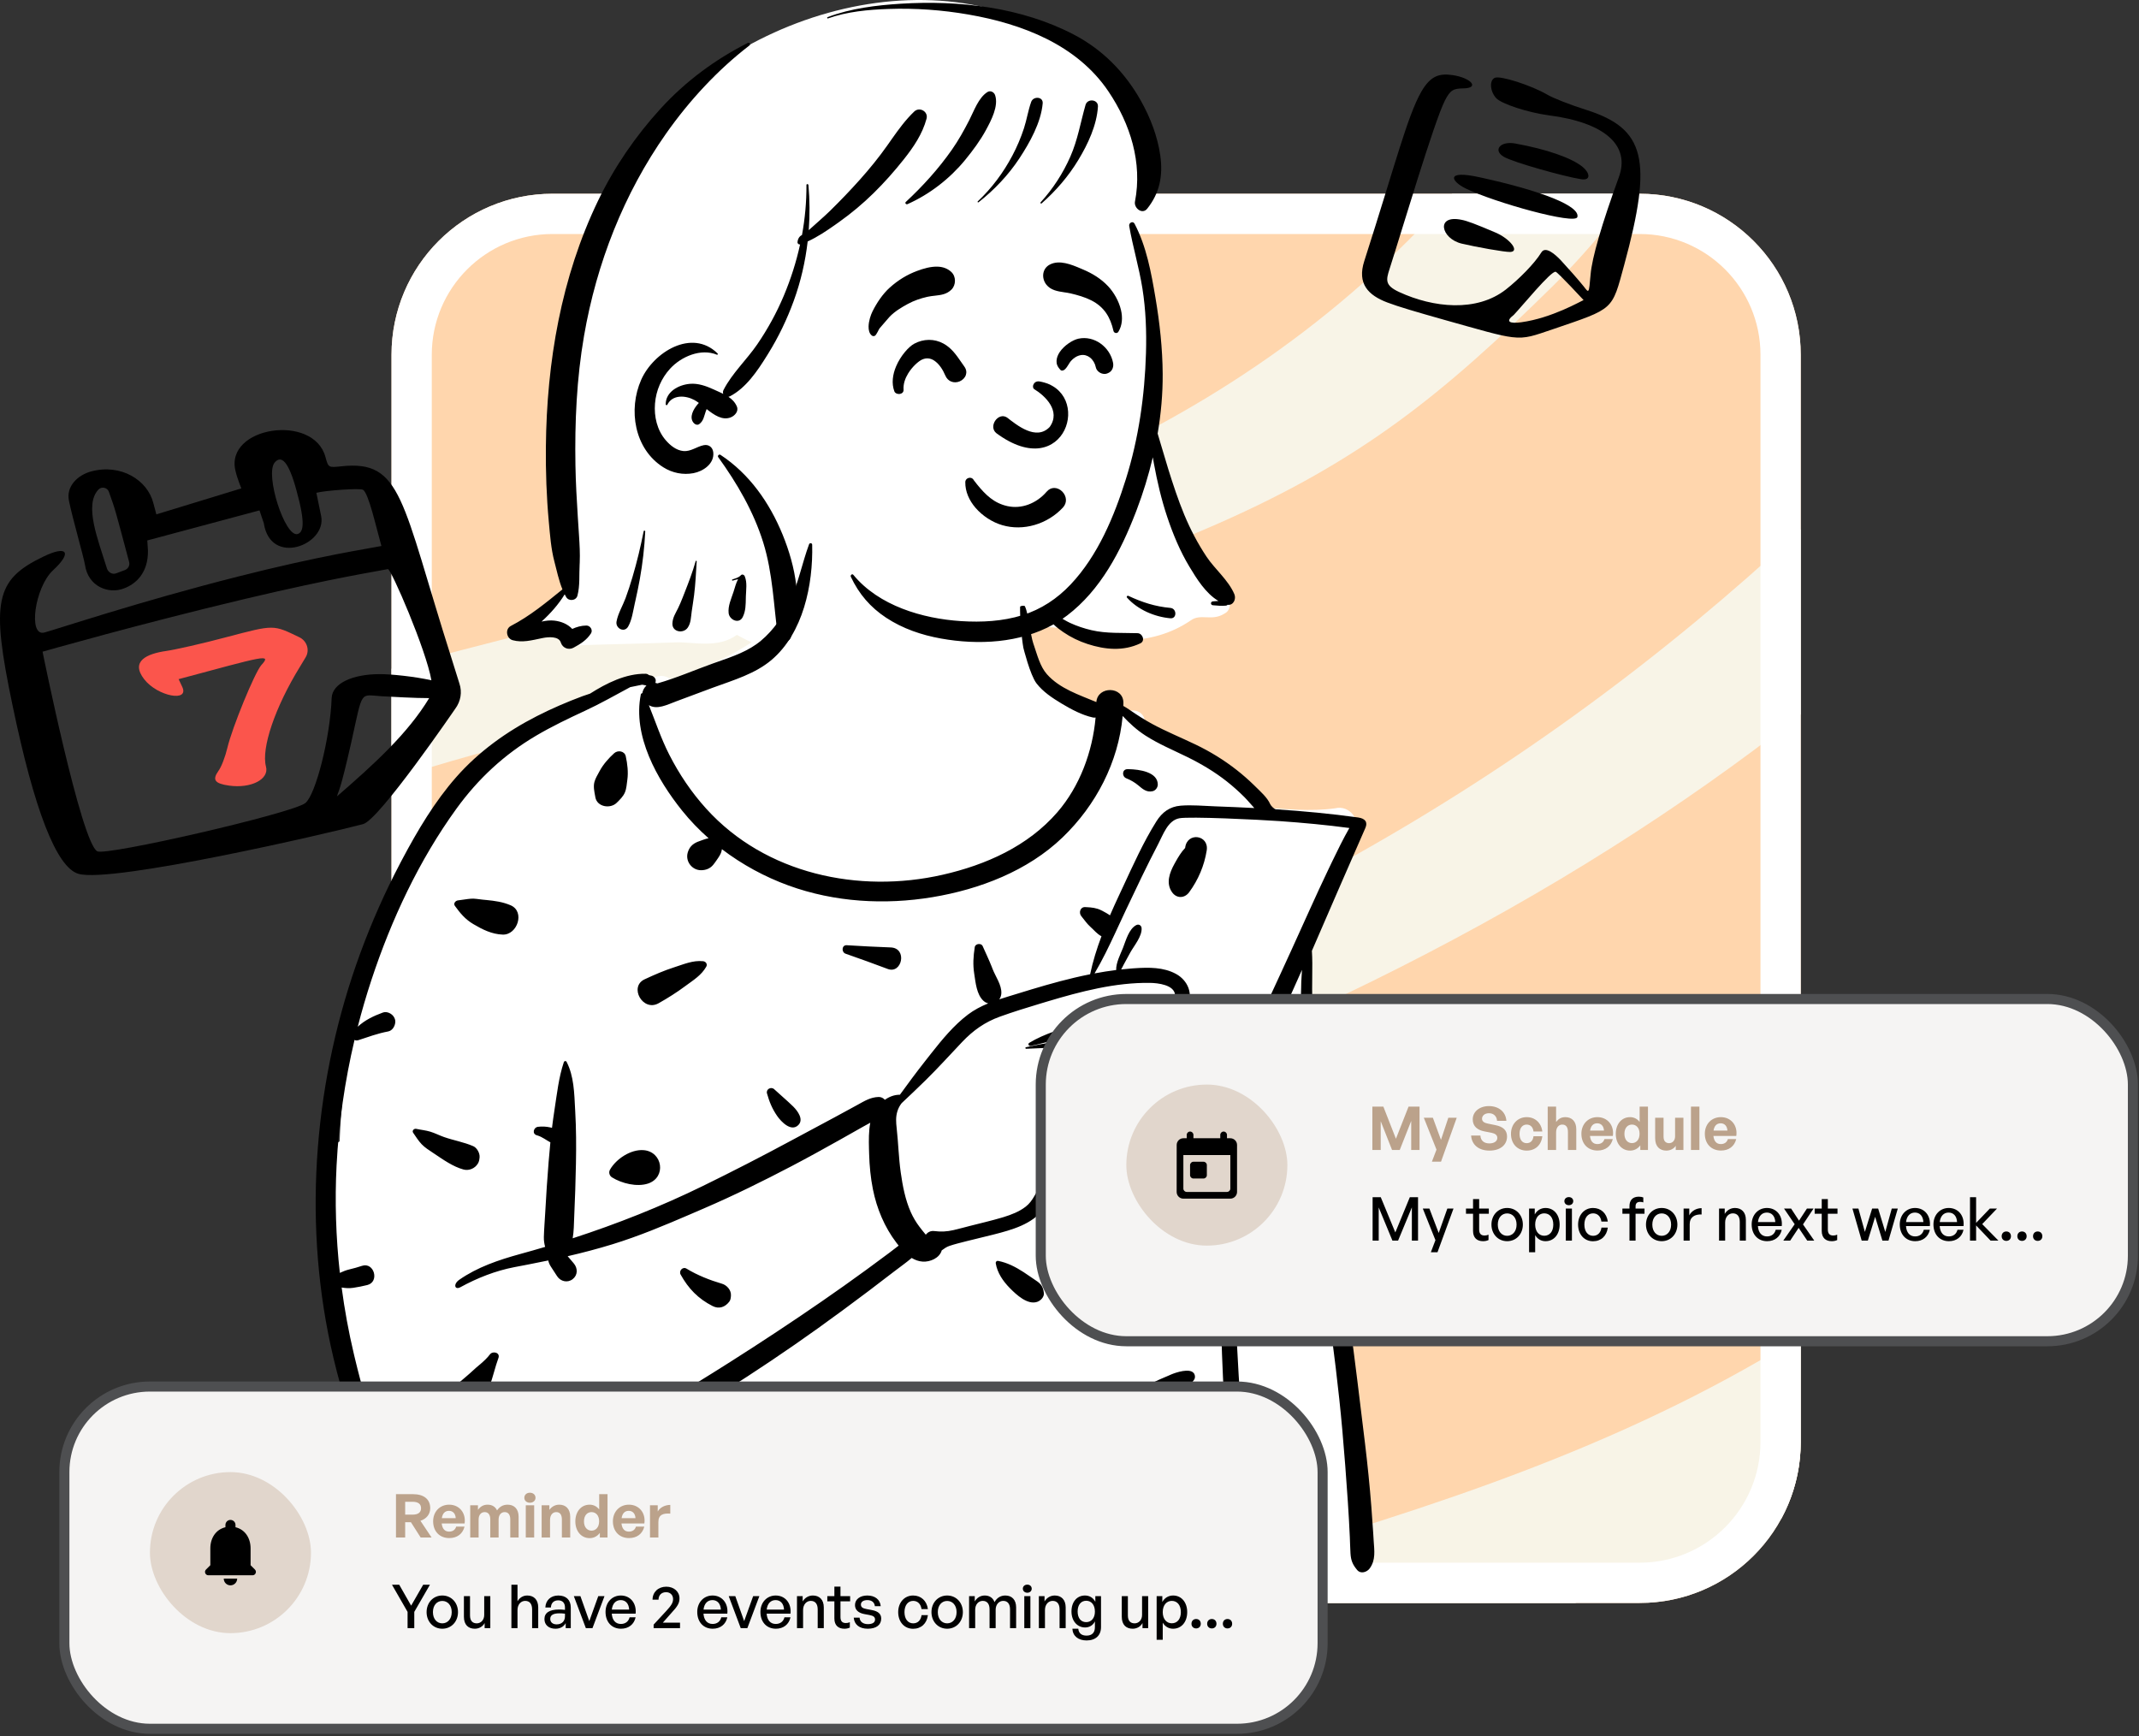 <svg width="425" height="345" viewBox="0 0 425 345" fill="none" xmlns="http://www.w3.org/2000/svg">
<rect x="0" y="0" width="425" height="345" fill="#333333" stroke="none"/>
<path d="M77.79 70.495C77.79 52.822 92.117 38.495 109.79 38.495H325.79C343.464 38.495 357.79 52.822 357.79 70.495V286.495C357.79 304.168 343.464 318.495 325.79 318.495H109.79C92.117 318.495 77.79 304.168 77.79 286.495V70.495Z" fill="#FFD6AD"/>
<path d="M357.79 141.929V105.171C303.413 155.773 241.185 190.736 163.371 214.359C130.228 224.521 102.245 235.514 77.79 248.348L77.79 279.485C106.049 259.849 136.897 246.137 179.799 232.167C252.55 208.414 310.123 179.38 357.79 141.929Z" fill="#F8F4E7"/>
<path d="M312.999 318.495H220.087C226.307 316.621 232.523 314.793 238.727 312.967C276.728 301.788 314.314 290.731 349.99 270.132C352.662 268.59 355.261 267.06 357.79 265.54V286.495C357.79 291.983 356.409 297.149 353.975 301.662C339.993 308.512 326.416 313.888 312.999 318.495Z" fill="#F8F4E7"/>
<path d="M77.79 154.818C85.397 152.408 93.654 150.03 102.693 147.593C243.595 109.274 264.79 99.989 308.654 56.714C313.672 51.759 319.156 45.395 324.548 38.495H288.543C242.517 90.445 183.068 105.652 139.001 116.925L139 116.925L138.998 116.926C134.58 118.056 130.317 119.146 126.238 120.23C119.741 121.966 113 123.692 106.114 125.456L106.113 125.456C96.853 127.827 87.331 130.265 77.79 132.884L77.79 154.818Z" fill="#F8F4E7"/>
<path fill-rule="evenodd" clip-rule="evenodd" d="M325.79 46.495H109.79C96.536 46.495 85.79 57.24 85.79 70.495V286.495C85.79 299.75 96.536 310.495 109.79 310.495H325.79C339.045 310.495 349.79 299.75 349.79 286.495V70.495C349.79 57.24 339.045 46.495 325.79 46.495ZM109.79 38.495C92.117 38.495 77.79 52.822 77.79 70.495V286.495C77.79 304.168 92.117 318.495 109.79 318.495H325.79C343.464 318.495 357.79 304.168 357.79 286.495V70.495C357.79 52.822 343.464 38.495 325.79 38.495H109.79Z" fill="white"/>
<path fill-rule="evenodd" clip-rule="evenodd" d="M258.697 196.676C257.812 194.246 259.104 191.821 259.821 189.469C262.368 181.314 265.149 173.158 269.083 165.552C270.573 163.008 268.121 159.887 265.28 160.604C260.417 161.286 255.402 160.743 250.53 160.442C248.749 155.831 243.993 153.918 240.251 151.262C236.004 148.611 231.872 145.565 227.456 143.24C227.21 141.044 224.547 140.499 222.919 142.07C218.447 139.288 213.085 139.804 208.291 137.981C204.649 132.091 204.376 125.898 203.411 120.216C202.991 117.739 203.438 115.35 201.746 113.141C196.063 105.145 173.607 101.678 165.328 106.417C160.872 103.636 160.764 108.672 160.056 111.78C159.27 113.335 158.844 115.096 158.976 116.951C154.189 126.954 143.237 131.476 133.429 135.139C132.198 133.955 130.44 134.104 129.269 135.084C120.767 136.933 112.516 140.183 105.394 145.258C97.301 147.626 91.602 154.21 87.481 161.27C87.027 162.014 86.92 162.773 87.052 163.47C74.379 182.054 68.331 204.302 67.481 226.772C59.332 231.665 71.355 275.619 74.154 284.745C74.157 284.743 74.159 284.742 74.162 284.741C75.978 287.957 78.04 297.133 82.584 296.423C85.701 299.949 90.669 299.256 94.899 299.527C94.21 302.171 94.549 305.196 95.368 307.809C96.338 310.918 101.098 311.024 101.773 307.633C143.898 315.821 187.12 309.288 229.719 310.517C242.035 310.604 254.351 310.986 266.638 311.863C268.368 311.987 270.122 310.218 270.004 308.495C267.363 280.379 264.882 243.393 261.928 215.552C261.227 209.203 260.673 202.784 258.697 196.676Z" fill="white"/>
<path fill-rule="evenodd" clip-rule="evenodd" d="M234.161 103.94C233.045 102.288 230.356 90.301 228.639 88.457C228.768 81.375 230.725 56.857 225.136 45.835C226.311 44.645 229.436 34.401 228.639 30.528C231.272 22.417 214.356 9.535 207.917 6.054C177.996 -9.997 134.638 7.72 121.03 37.455C112.853 55.362 112.702 75.411 111.778 94.679C111.668 98.803 111.29 102.96 111.294 107.079C111.885 110.699 114.754 114.385 112.579 117.395C110.177 119.057 105.321 123.107 107.483 125.404C108.75 126.459 110.774 125.847 112.149 126.862C112.849 127.253 113.285 128.112 114.104 128.243C121.582 127.959 126.858 127.934 134.359 127.631C137.643 127.524 142.643 128.913 146.412 126.147C159.578 133.472 154.071 122.844 156.733 115.277C164.84 118.02 180.989 126.764 189.631 127.047C196.653 127.915 203.219 123.824 210.123 124.755C218.7 127.942 228.751 128.651 236.607 123.258C238.568 121.846 240.749 123.482 243.22 121.957C248.022 119.659 236.585 106.489 234.161 103.94Z" fill="white"/>
<path fill-rule="evenodd" clip-rule="evenodd" d="M160.751 108.152C160.872 107.822 161.364 107.866 161.374 108.236C161.568 116.142 159.6 125.802 153.277 131.142C150.031 133.883 145.74 135.137 141.799 136.579L141.354 136.743L134.391 139.338C132.544 140.026 130.552 141.085 128.921 140.112C130.241 143.387 131.349 146.752 132.957 149.908C134.958 153.836 137.377 157.43 140.339 160.7C152.07 173.651 170.636 177.601 187.297 173.807C195.877 171.852 204.225 168.149 210.078 161.394C214.527 156.26 217.082 149.369 217.685 142.571C217.509 142.6 217.324 142.598 217.135 142.557C215.027 142.097 212.898 140.966 211.043 139.858L210.865 139.751C209.08 138.676 207.22 137.444 205.939 135.774C204.667 134.116 203.332 128.706 203.332 128.706C202.968 126.673 202.627 122.623 202.685 120.567C202.691 120.373 203.551 120.259 203.642 120.461C204.437 122.205 204.694 126.039 205.307 127.855L205.431 128.217C206.086 130.113 206.648 132.422 208.006 133.955C210.555 136.834 214.402 138.052 217.836 139.496C218.082 136.242 223.277 136.318 223.211 139.711C223.207 139.895 223.199 140.079 223.192 140.262C223.602 140.487 223.996 140.745 224.364 140.994L224.724 141.238C226.084 142.163 227.454 143.043 228.902 143.828C231.706 145.348 234.674 146.553 237.547 147.933C240.453 149.33 243.171 150.993 245.709 152.984C246.901 153.919 248.044 154.915 249.127 155.973L249.422 156.263C250.453 157.291 251.796 158.44 252.384 159.791C252.513 160.089 253.163 160.782 253.515 160.805C258.973 161.163 264.419 161.668 269.843 162.426C271.247 162.622 271.802 163.346 271.283 164.517C269.5 168.541 262.517 184.609 260.66 188.922C260.877 192.09 260.584 195.819 260.779 198.988C261.065 203.613 261.44 208.235 261.888 212.847C263.494 229.342 265.928 245.758 268.128 262.181C269.228 270.401 270.232 278.633 271.223 286.866C271.723 291.027 272.148 295.192 272.474 299.37C272.61 301.111 272.734 302.854 272.843 304.597L272.937 306.143C273.066 308.088 273.364 309.946 272.16 311.616C271.615 312.374 270.368 312.801 269.651 311.94C268.749 310.858 268.414 310.05 268.328 308.629C268.262 307.541 268.246 306.448 268.196 305.359C268.089 302.999 267.955 300.64 267.797 298.282C267.482 293.569 267.123 288.856 266.707 284.151C265.249 267.65 262.477 251.274 260.633 234.815C259.703 226.517 259.043 218.203 258.693 209.859C258.519 205.693 258.455 201.526 258.496 197.356C258.512 195.798 258.586 194.248 258.692 192.701C255.93 198.979 253.025 205.198 249.988 211.333L249.269 212.786C247.344 216.664 245.368 220.557 243.055 224.213L242.658 224.836C241.721 226.321 240.441 228.663 238.732 229.132C237.542 229.458 236.088 229.228 234.867 229.205C233.656 229.182 232.444 229.177 231.234 229.128C229.876 229.073 228.581 228.895 227.269 228.541C227.051 228.482 226.845 228.418 226.657 228.337C225.335 230.501 223.09 232.149 220.794 233.109C218.955 233.878 217.027 234.405 215.096 234.893L214.415 235.064C212.345 235.58 209.977 235.825 208.81 237.825L208.539 238.288C207.671 239.763 206.838 241.059 205.402 242.116C203.855 243.255 202.024 243.971 200.199 244.529C198.33 245.099 196.418 245.536 194.521 246.003L194.004 246.132C192.752 246.446 191.488 246.733 190.243 247.075C189.712 247.22 189.171 247.37 188.65 247.549C188.04 247.759 187.597 248.086 187.115 248.442C186.683 249.955 184.833 250.776 183.313 250.67C182.514 250.615 181.798 250.344 181.146 249.947C180.008 250.916 178.756 251.783 177.596 252.681C175.972 253.938 174.342 255.186 172.702 256.422C169.322 258.971 165.916 261.486 162.475 263.952C156.366 268.328 150.126 272.504 143.778 276.526C141.132 278.202 138.468 279.876 135.777 281.51L136.064 281.617L136.634 281.832C137.98 282.335 139.48 283.147 139.741 284.718C139.948 285.964 139.252 286.823 138.022 286.975C136.56 287.156 135.423 286.123 134.513 285.137C134.111 284.702 133.661 284.298 133.277 283.85C133.12 283.667 132.999 283.456 132.893 283.235C130.238 284.8 127.554 286.313 124.828 287.727L124.146 288.079C117.386 291.537 110.807 295.325 103.99 298.685C102.211 299.561 100.043 300.509 97.783 301.156C98.383 303.482 98.374 306.035 98.389 308.395C98.403 310.695 94.749 310.684 94.827 308.395L94.864 307.29C94.93 305.431 95.039 303.501 95.48 301.692C88.821 302.797 82.169 300.396 80.931 299.675C79.564 298.88 78.323 297.607 77.29 296.427C75.08 293.9 73.547 290.871 72.186 287.824C69.272 281.299 67.207 274.324 65.697 267.348C60.132 241.629 62.526 214.102 71.564 189.449C73.822 183.289 76.488 177.265 79.543 171.459L79.922 170.741C82.971 165 86.359 159.28 90.662 154.394C95.145 149.305 100.675 145.347 106.696 142.275C109.634 140.776 112.658 139.476 115.748 138.325C116.244 138.14 116.744 137.974 117.245 137.816C120.465 135.762 124.373 133.797 128.283 133.874C128.548 133.879 128.764 133.98 128.924 134.132C129.113 134.165 129.301 134.205 129.49 134.26C129.906 134.381 130.346 134.837 130.287 135.307L130.266 135.463C130.255 135.539 130.241 135.613 130.218 135.685C130.357 135.705 130.495 135.739 130.629 135.785C134.37 134.728 138.05 133.112 141.7 131.808L142.531 131.514C145.588 130.443 148.725 129.392 151.233 127.271C153.728 125.161 155.604 122.428 156.96 119.473C158.631 115.833 159.379 111.889 160.751 108.152ZM235.641 300.148C236.382 299.597 237.257 300.237 237.535 300.919C238.444 303.158 237.995 306.637 236.712 308.617C235.383 310.668 232.202 309.858 232.125 307.374C232.045 304.783 233.55 301.705 235.641 300.148ZM243.291 238.325C243.358 238.034 243.81 238.037 243.877 238.325C244.494 240.952 244.479 243.781 244.66 246.475L244.681 246.774C244.899 249.744 245.081 252.723 245.211 255.698C245.467 261.553 245.772 267.407 246.114 273.257C246.284 276.158 246.466 279.059 246.66 281.958C247.268 281.619 247.894 281.322 248.543 281.059C249.516 280.666 250.463 280.621 251.507 280.632C252.78 280.645 253.738 281.764 253.569 283.011C253.386 284.369 252.19 284.951 250.949 284.757C249.575 284.542 248.194 284.209 246.806 284.071C246.961 286.313 247.121 288.554 247.29 290.794C247.514 293.76 247.807 296.722 248.013 299.689C248.032 299.972 248.054 300.256 248.075 300.54C248.903 300.11 249.782 299.889 250.778 299.618L251.037 299.545C252.483 299.13 254.03 298.555 255.369 299.528C256.269 300.182 256.448 301.258 255.703 302.121C254.573 303.43 252.901 303.176 251.34 303.109L250.5 303.079C249.708 303.047 248.978 302.997 248.247 302.797C248.381 304.73 248.452 306.67 248.215 308.575C248.087 309.604 246.732 309.874 246.373 308.824C245.437 306.079 245.243 303.12 244.9 300.245C244.58 297.56 244.386 294.856 244.176 292.159L244.112 291.35C243.641 285.417 243.264 279.481 242.988 273.536C242.712 267.592 242.547 261.649 242.481 255.698C242.451 252.997 242.496 250.285 242.601 247.584L242.635 246.774C242.757 243.995 242.672 241.047 243.291 238.325ZM119.51 300.586C119.546 300.207 119.85 299.735 120.302 299.794C120.719 299.848 121.148 299.822 121.56 299.891C122.104 299.981 122.542 300.303 123.048 300.505C123.87 300.834 124.766 301.004 125.61 301.273C127.193 301.778 128.055 303.445 127.4 305.002C126.711 306.638 124.978 307.01 123.482 306.323C122.302 305.782 121.423 304.917 120.63 303.915L120.405 303.63C120.063 303.2 119.675 302.72 119.532 302.199C119.392 301.691 119.461 301.103 119.51 300.586ZM196.411 292.893C198.382 292.616 200.066 293.29 201.89 293.925L202.039 293.977C203.895 294.618 206.604 295.062 207.556 296.963C208.13 298.109 207.684 299.632 206.333 299.971C204.193 300.508 202.275 298.943 200.506 297.89L200.413 297.835C198.705 296.834 196.942 295.993 195.852 294.267C195.561 293.807 195.813 292.978 196.411 292.893ZM127.588 136.045C126.799 136.222 126.009 136.379 125.22 136.529C122.218 138.138 119.305 139.808 116.206 141.242C112.918 142.764 109.642 144.335 106.519 146.175C100.21 149.894 95.008 154.728 90.71 160.654C83.286 170.891 77.764 182.696 73.811 194.674C72.796 197.751 71.887 200.863 71.083 204.001C72.504 202.686 74.187 201.877 76.074 201.185C76.874 200.891 77.87 201.388 78.275 202.081C78.457 202.392 78.56 202.699 78.541 203.064C78.499 203.87 77.975 204.785 77.11 204.944C75.094 205.316 73.134 206.04 71.19 206.677C70.895 206.773 70.642 206.737 70.44 206.623C68.51 214.8 67.303 223.146 66.875 231.542C66.513 238.65 66.737 245.814 67.524 252.913C68.128 252.641 68.72 252.386 69.383 252.231C70.243 252.031 71.089 251.788 71.928 251.513C74.349 250.718 75.453 254.716 72.978 255.326C72.058 255.553 71.131 255.741 70.193 255.879C69.375 255.999 68.652 255.946 67.881 255.82C68.47 260.248 69.274 264.645 70.299 268.979L70.525 269.927C71.856 275.462 73.408 281.049 75.651 286.28C76.752 288.846 78.209 291.283 80.008 293.423C80.892 294.475 81.873 295.376 82.943 296.231C83.834 296.942 86.862 298.485 90.448 298.485C94.033 298.485 95.004 298.146 96.813 297.523C100.391 296.291 103.788 294.324 107.143 292.572L107.49 292.392C108.974 291.624 110.452 290.845 111.926 290.059C111.74 288.556 112.066 287.293 112.849 285.904C113.695 284.402 115.793 285.15 115.948 286.687L115.953 286.745C115.977 287.092 116.035 287.445 116.107 287.797C125.964 282.395 135.612 276.616 145.106 270.593C151.222 266.713 157.273 262.718 163.235 258.606C166.215 256.55 169.17 254.457 172.095 252.323C173.628 251.206 175.153 250.079 176.671 248.942C177.304 248.469 177.924 247.972 178.558 247.496C178.404 247.303 178.254 247.111 178.108 246.92C175.742 243.82 174.206 240.125 173.441 236.313C172.979 234.013 172.756 231.626 172.688 229.281L172.658 228.261C172.611 226.543 172.599 224.745 172.916 223.08C172.485 223.317 172.045 223.549 171.606 223.798C170.033 224.69 168.457 225.58 166.88 226.465C163.72 228.238 160.551 229.991 157.342 231.673C151.611 234.677 145.822 237.534 139.878 240.095L136.985 241.342C131.965 243.503 126.904 245.624 121.685 247.229C118.741 248.135 115.775 248.909 112.789 249.6L113.996 251.015C114.815 251.975 114.829 253.351 113.783 254.159C112.754 254.953 111.374 254.622 110.689 253.568L109.439 251.645C109.172 251.235 109.021 250.85 108.935 250.444C107.559 250.732 106.18 251.008 104.797 251.276L102.183 251.775C98.45 252.496 94.831 253.923 91.494 255.75C90.334 256.385 90.011 255.151 91.24 254.291C94.833 251.778 99.025 250.356 103.35 249.163L103.563 249.104C105.149 248.669 106.733 248.216 108.314 247.747C108.14 247.118 108.04 246.465 108.06 245.745C108.104 244.142 108.246 242.533 108.331 240.931C108.51 237.569 108.738 234.217 109.005 230.861C109.107 229.568 109.222 228.271 109.354 226.976C108.506 226.521 107.775 225.918 106.83 225.621L106.671 225.575C105.66 225.302 106.001 223.999 106.899 223.888C107.712 223.787 108.521 223.833 109.323 224.006C109.447 224.033 109.565 224.063 109.677 224.097C109.824 222.897 109.988 221.7 110.173 220.51C110.664 217.366 111.011 214.053 112.033 211.032C112.109 210.808 112.441 210.728 112.564 210.962C114.051 213.792 114.103 217.263 114.27 220.413L114.291 220.79C114.489 224.227 114.5 227.698 114.436 231.14C114.371 234.688 114.249 238.226 114.09 241.77C114.026 243.197 114.029 244.678 113.786 246.043C122.633 243.165 131.324 239.722 139.655 235.644C145.531 232.767 151.357 229.776 157.116 226.672C160.001 225.117 162.9 223.587 165.783 222.026C166.793 221.479 167.802 220.93 168.811 220.38L170.324 219.555C171.74 218.782 172.921 218.013 174.57 217.959C175.062 217.943 175.503 218.173 175.816 218.522C176.702 217.893 177.726 217.507 178.801 217.516C180.419 215.28 182.062 213.063 183.77 210.893L185.032 209.287C187.216 206.516 189.53 203.703 192.315 201.594C193.558 200.653 194.926 199.947 196.351 199.364C196.016 199.282 195.688 199.117 195.395 198.846C194.033 197.582 193.845 195.236 193.569 193.473C193.282 191.645 193.393 190.009 193.676 188.186C193.786 187.478 194.959 187.331 195.245 187.981C195.848 189.353 196.486 190.667 197.035 192.054L197.197 192.472C197.786 194.033 199.041 195.676 198.958 197.369C198.935 197.833 198.78 198.238 198.54 198.563C199.737 198.165 200.951 197.811 202.146 197.441C205.909 196.278 209.686 195.148 213.521 194.245C214.542 194.005 215.568 193.782 216.598 193.578C217.137 191.015 217.924 188.499 218.851 186.028C217.973 185.578 217.405 184.824 216.649 184.153C215.941 183.524 215.455 182.759 214.851 182.038C214.302 181.382 214.61 180.196 215.598 180.234L215.878 180.246C216.901 180.293 217.892 180.399 218.82 180.877L219.15 181.047C219.604 181.283 220.1 181.553 220.542 181.871C221.119 180.541 221.72 179.224 222.327 177.921L223.115 176.235C225.158 171.846 227.195 167.291 229.76 163.205C230.9 161.389 232.418 160.254 234.596 160.079C236.839 159.898 239.171 160.132 241.417 160.212C244.02 160.305 246.623 160.416 249.224 160.552C248.557 159.854 247.949 159.076 247.279 158.406C246.168 157.294 244.993 156.24 243.759 155.266C241.316 153.338 238.63 151.749 235.84 150.382C233.049 149.013 230.176 147.821 227.557 146.13C225.899 145.061 224.417 143.715 223.065 142.259C222.214 151.443 217.781 159.975 211.122 166.385C204.204 173.043 194.646 176.701 185.295 178.256C175.757 179.843 165.802 179.261 156.678 175.945C151.973 174.234 147.461 171.791 143.437 168.726C143.393 168.993 143.34 169.257 143.235 169.504C143.095 169.837 142.923 170.121 142.727 170.413L142.376 170.926C142.155 171.249 141.929 171.568 141.678 171.868C141.07 172.592 140.208 172.91 139.28 172.906C137.503 172.9 136.157 171.157 136.635 169.433C136.936 168.349 137.579 167.697 138.583 167.273C138.9 167.139 139.223 167.027 139.549 166.916L139.793 166.833C140.122 166.721 140.448 166.614 140.786 166.551C138.881 164.869 137.113 163.039 135.53 161.065C130.564 154.874 125.667 146.202 127.327 137.98C127.356 137.839 127.483 137.75 127.62 137.727C127.716 137.15 128.023 136.592 128.444 136.217C128.16 136.142 127.875 136.085 127.588 136.045ZM179.149 278.212C180.132 277.665 181.148 278.965 180.349 279.768L179.155 280.962C178.048 282.075 176.97 283.2 176.022 284.469L175.793 284.779C174.513 286.521 173.149 288.538 171.053 289.189C168.517 289.976 166.08 286.886 167.548 284.629C168.831 282.656 171.301 281.912 173.431 281.097C175.446 280.325 177.265 279.26 179.149 278.212ZM97.346 269.109C97.923 268.352 99.43 268.751 99.035 269.822C97.753 273.299 97.231 278.04 93.993 280.35C92.948 281.094 91.308 280.752 90.448 279.892C89.47 278.914 89.431 277.538 89.99 276.345C90.672 274.89 92.348 273.836 93.523 272.727L93.629 272.627C94.893 271.398 96.26 270.531 97.346 269.109ZM232.666 273.111C233.697 272.666 236.385 271.801 237.181 272.825C237.218 272.862 237.25 272.903 237.276 272.948C237.471 273.288 237.5 273.767 237.276 274.104C236.348 275.499 235.381 276.541 234.061 277.534L233.913 277.644C232.477 278.701 231.127 279.942 229.377 280.418C226.951 281.079 225.256 278.04 226.96 276.265C228.333 274.836 230.428 274.094 232.247 273.297L232.666 273.111ZM135.234 253.244C134.828 252.51 135.657 251.61 136.408 252.069C138.55 253.379 141.046 254.362 143.452 255.068C144.426 255.353 145.304 256.341 145.232 257.406L145.221 257.568C145.192 257.944 145.14 258.318 144.901 258.631C144.063 259.727 142.864 260.15 141.584 259.501C138.731 258.054 136.778 256.035 135.234 253.244ZM197.847 251.022C197.795 250.713 198.021 250.475 198.334 250.535C200.145 250.878 201.817 251.753 203.371 252.758C204.205 253.297 205.009 253.89 205.841 254.434C206.869 255.107 207.254 255.662 207.405 256.897C207.506 257.711 206.745 258.455 206.048 258.68C204.148 259.293 201.971 257.281 200.684 255.974L200.626 255.916C199.278 254.542 198.167 252.917 197.847 251.022ZM252.222 248.887C251.809 247.772 253.232 246.848 254.162 247.396C255.038 247.911 255.988 248.338 256.814 248.929C257.573 249.472 258.265 250.115 258.993 250.704L259.353 250.989C260.688 252.063 262.892 254.719 260.983 256.259C259.166 257.725 256.757 255.853 255.538 254.484L255.452 254.387C254.751 253.576 253.886 252.695 253.377 251.748C252.898 250.857 252.572 249.833 252.222 248.887ZM234.304 162.587C232.028 163.028 231.1 165.839 230.142 167.67C227.88 171.993 225.8 176.395 223.711 180.803C223.068 182.158 222.442 183.525 221.81 184.888C221.771 184.995 221.722 185.1 221.664 185.204C220.369 187.992 219.036 190.762 217.478 193.408C218.904 193.141 220.337 192.913 221.776 192.734C221.703 191.379 222.631 189.565 223.09 188.425L223.128 188.329C223.7 186.867 224.3 184.564 225.772 183.805C226.263 183.553 226.788 183.869 226.826 184.41C226.937 186.019 225.364 187.86 224.595 189.226C224.13 190.052 223.677 190.882 223.235 191.721C223.069 192.035 222.931 192.343 222.761 192.62C223.503 192.54 224.246 192.468 224.991 192.416L225.476 192.383C228.237 192.201 231.17 192.149 233.664 193.511C235.979 194.774 237.162 197.471 235.891 199.927C234.306 202.987 230.818 203.392 227.75 203.64C223.919 203.949 220.079 204.508 216.274 205.052C212.339 205.615 208.633 207.066 204.757 207.812C204.396 207.882 204.171 207.41 204.502 207.208C207.56 205.346 211.278 204.322 214.696 203.278L214.973 203.193C216.827 202.623 218.64 201.972 220.558 201.649C222.42 201.336 224.294 201.081 226.172 200.888L226.355 200.871C228.423 200.698 233.699 200.757 233.476 197.694C233.328 195.667 230.034 195.317 228.53 195.292C221.636 195.182 214.693 197.012 208.141 198.974L206.678 199.413C203.995 200.22 201.309 201.051 198.676 201.998C195.693 203.07 193.343 204.743 191.17 207.032C188.761 209.57 186.428 212.165 183.929 214.618C182.353 216.164 180.758 217.683 179.149 219.189C178.786 219.659 178.495 220.171 178.293 220.836C177.953 221.958 178.031 223.001 178.16 224.153C178.484 227.064 178.555 230.005 178.961 232.907C179.338 235.595 179.864 238.381 180.98 240.875C181.421 241.863 181.996 242.832 182.651 243.7L183.18 244.387C183.41 244.686 183.668 245.013 183.939 245.32C184.336 244.835 184.91 244.52 185.578 244.599C186.998 244.766 188.113 244.726 189.506 244.399C190.584 244.147 191.653 243.852 192.726 243.578C194.833 243.04 196.959 242.551 199.044 241.934L199.403 241.826C200.957 241.349 202.512 240.752 203.805 239.748C205.308 238.581 205.77 236.899 206.883 235.444C209.26 232.337 214.397 232.402 217.874 231.551C220.83 230.828 223.674 229.687 225.719 227.542L225.839 227.414C225.748 227.031 225.895 226.599 226.251 226.401L226.328 226.358C226.467 226.28 226.616 226.248 226.762 226.251C226.952 225.972 227.135 225.684 227.302 225.378C227.439 225.125 227.781 225.311 227.736 225.561C227.71 225.71 227.672 225.855 227.637 226.001C229.618 225.491 231.794 225.588 233.806 225.59L236.416 225.58C236.868 225.575 237.541 225.552 237.601 225.525L237.663 225.498C237.825 225.427 237.594 225.544 237.708 225.393C237.833 225.226 237.956 225.058 238.077 224.888C238.51 224.282 238.919 223.658 239.32 223.029C234.949 224.143 230.42 224.836 225.957 225.414C221.168 226.035 216.316 226.465 211.485 226.47C210.153 226.471 210.165 224.46 211.485 224.409C216.601 224.214 221.69 223.943 226.772 223.287C229.4 222.948 232.017 222.522 234.619 222.024C235.623 221.832 236.626 221.628 237.625 221.412L238.375 221.249C238.845 221.145 240.173 220.995 240.821 220.56C240.949 220.341 241.076 220.123 241.202 219.904C241.14 219.136 239.189 219.239 238.731 219.238C237.434 219.236 236.137 219.246 234.839 219.249C232.244 219.257 229.65 219.234 227.055 219.214C221.871 219.171 216.667 218.99 211.487 219.212C210.23 219.265 209.569 217.248 210.812 216.717C216.299 214.374 222.389 213.865 228.248 213.144C231.329 212.766 234.411 212.328 237.423 211.562L238.168 211.372C240.06 210.887 242.149 210.295 243.742 209.139C241.348 208.17 238.371 208.281 235.889 208.144L235.699 208.133C232.223 207.919 228.741 207.81 225.259 207.805C218.134 207.795 211.006 208.047 203.889 208.385C203.711 208.394 203.674 208.112 203.847 208.074C211.162 206.477 218.597 205.708 226.083 205.59C229.57 205.534 233.058 205.584 236.541 205.738L237.82 205.797C240.79 205.925 244.085 205.96 246.57 207.754C246.949 208.027 247.149 208.376 247.18 208.746C250.513 202.1 253.591 195.315 256.681 188.576C259.084 183.336 261.397 178.051 263.887 172.852L264.693 171.17C265.773 168.925 266.878 166.68 268.106 164.517C263.515 163.903 258.897 163.477 254.277 163.15C250.067 162.853 236.33 162.193 234.304 162.587ZM232.27 234.613C232.794 234.322 233.596 234.56 233.725 235.205C233.821 235.686 233.985 236.22 233.985 236.712C233.985 237.302 233.774 237.943 233.662 238.519C233.404 239.845 233.086 240.923 232.412 242.104C231.99 242.843 231.138 243.345 230.283 243.325C229.605 243.31 229.004 243.128 228.539 242.603C227.982 241.975 227.6 241.05 227.905 240.203C228.706 237.986 230.177 235.776 232.27 234.613ZM121.201 232.401C122.426 230.254 125.331 228.335 127.865 228.525C131.671 228.81 132.448 233.937 128.763 235.16C126.56 235.891 123.53 235.14 121.603 233.937C121.084 233.613 120.894 232.939 121.201 232.401ZM82.085 225.066C81.807 224.661 82.267 224.199 82.682 224.29C83.602 224.492 84.593 224.58 85.494 224.854C86.416 225.135 87.309 225.601 88.223 225.921C90.138 226.592 92.182 226.928 94.035 227.738C94.776 228.062 95.358 229.135 95.29 229.926L95.272 230.111C95.231 230.504 95.163 230.846 94.944 231.205C94.354 232.168 93.186 232.666 92.084 232.369C90.038 231.82 88.04 230.408 86.296 229.234L85.973 229.02C85.211 228.518 84.392 227.993 83.778 227.347C83.137 226.672 82.611 225.83 82.085 225.066ZM152.395 217.257C152.159 216.409 153.214 215.849 153.829 216.422C155.058 217.567 156.342 218.629 157.546 219.803L157.627 219.883C158.488 220.749 159.742 222.419 158.621 223.54C157.185 224.976 155.186 222.845 154.415 221.734C153.438 220.325 152.852 218.905 152.395 217.257ZM246.424 210.244C244.601 212.176 241.793 213.064 239.32 213.799C236.388 214.671 233.368 215.192 230.344 215.62C227.422 216.034 224.522 216.404 221.647 216.879C223.822 216.906 225.997 216.922 228.167 216.961C230.67 217.006 233.171 217.06 235.673 217.133C237.495 217.186 239.633 216.936 241.365 217.613C241.677 217.735 241.969 217.904 242.223 218.11C243.679 215.52 245.074 212.895 246.424 210.244ZM133.99 192.182C135.893 191.578 137.682 190.776 139.699 190.984C140.235 191.039 140.619 191.561 140.326 192.077C139.37 193.759 137.816 194.709 136.286 195.835L136.151 195.935C134.476 197.181 132.678 198.316 130.857 199.339C127.722 201.099 124.912 196.061 128.078 194.583C129.984 193.693 131.985 192.82 133.99 192.182ZM168.244 187.809C171.154 188 174.063 188.131 176.978 188.248C180.353 188.385 179.218 193.582 176.398 192.53C173.613 191.491 170.826 190.465 168.015 189.495C167.16 189.2 167.229 187.794 168.189 187.807L168.244 187.809ZM93.588 178.564C94.343 178.511 95.103 178.675 95.859 178.749L96.663 178.827C98.32 178.992 99.874 179.195 101.454 179.87C104.37 181.115 102.804 185.804 99.877 185.697C97.713 185.617 95.863 184.687 94.036 183.605C92.439 182.659 91.46 181.476 90.381 179.99C90.024 179.498 90.521 178.947 91.008 178.897C91.865 178.81 92.731 178.624 93.588 178.564ZM239.762 168.987C239.28 171.999 238.082 174.822 236.277 177.28C235.37 178.515 233.778 178.562 232.879 177.28C231.607 175.467 232.391 173.389 233.349 171.647L233.633 171.137C234.062 170.372 234.72 169.257 235.473 168.487L235.486 168.408C235.889 165.254 240.259 165.884 239.762 168.987ZM122.034 149.656C122.76 149.002 124.096 149.199 124.332 150.263C124.661 151.753 124.862 153.432 124.646 154.945C124.529 155.764 124.485 156.685 124.163 157.449C123.816 158.27 123.15 158.902 122.522 159.52C121.268 160.753 118.626 160.345 118.29 158.402L118.248 158.164C118.079 157.245 117.863 156.262 118.113 155.351C118.301 154.663 118.723 153.962 119.072 153.324L119.146 153.188C119.845 151.886 120.935 150.646 122.034 149.656ZM224.032 152.826L224.294 152.829C226.32 152.869 230.022 153.362 230.042 155.866C230.047 156.456 229.61 157.068 229.024 157.204C227.814 157.484 227.031 156.769 226.168 156.046C225.463 155.454 224.64 154.982 223.786 154.643C222.863 154.275 222.923 152.825 224.032 152.826Z" fill="black"/>
<path fill-rule="evenodd" clip-rule="evenodd" d="M224.36 44.894C224.254 44.282 225.096 43.826 225.422 44.446C227.79 48.95 228.738 54.165 229.577 59.14C230.424 64.166 230.984 69.214 231.015 74.317C231.038 78.242 230.682 82.213 230.013 86.141L230.094 86.42C230.244 86.934 230.396 87.447 230.549 87.959L230.78 88.728C231.227 90.204 231.65 91.687 232.109 93.159C233.067 96.232 234.076 99.314 235.311 102.288C236.517 105.19 237.983 107.989 239.726 110.604C241.406 113.126 244.071 115.258 245.255 118.058C245.667 119.034 245.057 120.324 243.918 120.169C243.844 120.258 243.731 120.323 243.578 120.336C242.693 120.413 241.864 120.34 240.982 120.257C240.489 120.211 240.49 119.537 240.982 119.491C241.357 119.456 241.722 119.425 242.087 119.403C239.563 117.907 237.762 114.986 236.322 112.594C234.472 109.522 233.075 106.164 231.936 102.769C230.766 99.283 229.937 95.725 229.272 92.111C229.195 91.695 229.123 91.279 229.053 90.862C228.212 94.439 227.129 97.951 225.845 101.326L225.665 101.795C222.706 109.47 218.698 117.218 212.032 122.291C211.729 122.52 211.42 122.739 211.109 122.952L211.488 123.17C211.865 123.386 212.237 123.592 212.601 123.762C213.948 124.391 215.41 124.87 216.857 125.21C219.844 125.912 222.982 125.71 226.029 125.808C227.029 125.84 227.598 127.34 226.576 127.827C223.209 129.43 219.573 129.09 216.098 127.962C214.379 127.403 212.766 126.621 211.273 125.6C210.656 125.178 209.939 124.657 209.334 124.055C202.667 127.787 194.381 128.205 186.961 126.87C183.105 126.176 179.368 124.91 176.08 122.743C172.918 120.659 170.664 118.021 169.055 114.603C168.912 114.3 169.309 113.923 169.553 114.219C174.607 120.361 183.307 122.923 190.96 123.411C195.043 123.671 199.22 123.455 203.146 122.233C206.87 121.073 210.066 118.947 212.734 116.12C218.142 110.389 221.383 102.592 223.71 95.173C226.242 87.101 227.447 78.609 227.696 70.162C227.822 65.882 227.664 61.566 226.992 57.334C226.325 53.136 225.088 49.074 224.36 44.894ZM148.571 8.533C148.929 8.351 149.181 8.825 148.878 9.058C142.574 13.894 136.929 20.026 132.36 26.516C123.934 38.486 118.53 52.338 116.042 66.731C114.572 75.231 114.189 83.86 114.335 92.473C114.394 95.894 114.589 99.306 114.806 102.718L115.051 106.5C115.165 108.262 115.261 110.009 115.187 111.78L115.167 112.189C115.05 114.25 115.253 116.327 114.736 118.337C114.471 119.368 113.018 119.53 112.492 118.63C112.389 118.454 112.292 118.272 112.199 118.089C110.966 120.101 109.368 121.9 107.596 123.507C108.443 123.326 109.299 123.211 110.177 123.316C111.568 123.483 112.817 124.021 113.7 124.963C114.577 124.568 115.479 124.296 116.516 124.29C117.279 124.286 117.852 125.189 117.416 125.86C116.547 127.199 115.334 127.95 113.956 128.692C112.979 129.218 111.813 128.768 111.452 127.728L111.432 127.665C111.026 126.35 108.867 126.562 107.848 126.766L107.549 126.827C105.653 127.221 103.801 127.727 101.869 127.206C100.624 126.87 100.298 124.993 101.499 124.371C105.293 122.404 108.479 119.761 111.752 117.109C111.029 115.336 110.619 113.355 110.146 111.552C109.48 109.015 109.285 106.285 109.044 103.679C108.587 98.723 108.413 93.714 108.462 88.739C108.628 71.936 111.5 55.08 118.838 39.864C122.053 33.199 126.276 27.031 131.268 21.572C136.23 16.145 142.026 11.859 148.571 8.533ZM142.697 90.823C142.502 90.553 142.882 90.196 143.148 90.371C148.918 94.162 152.921 99.919 155.505 106.243C158.062 112.503 159.632 120.172 157.11 126.701C156.709 127.741 154.786 128.127 154.589 126.701C153.71 120.333 153.573 113.957 151.64 107.766C149.724 101.629 146.444 96.01 142.697 90.823ZM138.223 111.495C138.255 111.383 138.438 111.402 138.43 111.523C138.286 113.769 138.188 116.041 137.906 118.274C137.769 119.359 137.587 120.438 137.433 121.52C137.274 122.631 137.298 123.752 136.653 124.7C135.798 125.957 133.526 125.603 133.602 123.873C133.655 122.68 134.203 121.914 134.716 120.867C135.046 120.195 135.333 119.501 135.61 118.803L136.021 117.757C136.838 115.683 137.621 113.644 138.223 111.495ZM127.892 105.547C127.927 105.37 128.212 105.413 128.203 105.589C128.049 108.767 127.691 111.909 127.13 115.041C126.874 116.469 126.576 117.888 126.26 119.303L126.124 119.91C125.787 121.4 125.569 123.153 124.813 124.485C124.057 125.816 122.263 124.849 122.496 123.507C122.767 121.941 123.728 120.366 124.287 118.861C124.802 117.473 125.253 116.06 125.674 114.64C126.561 111.65 127.288 108.605 127.892 105.547ZM147.131 114.37L147.198 114.301C147.46 114.016 147.852 114.206 147.977 114.507C148.49 115.742 148.234 117.198 148.197 118.508L148.19 118.794C148.163 120.122 148.182 121.365 147.58 122.591C146.849 124.079 144.924 123.155 144.775 121.831C144.612 120.386 145.295 118.972 145.736 117.619C146.017 116.758 146.221 115.864 146.647 115.083C146.283 115.146 145.919 115.272 145.585 115.363C145.436 115.404 145.38 115.184 145.522 115.134C146.073 114.938 146.695 114.792 147.131 114.37ZM223.936 118.751C223.76 118.554 223.979 118.292 224.208 118.398C226.951 119.68 229.518 120.514 232.545 120.787C233.857 120.906 233.865 122.967 232.545 122.848C229.385 122.563 226.074 121.146 223.936 118.751ZM127.408 75.44C129.823 70.005 137.465 65.183 142.589 70.238C142.685 70.332 142.587 70.538 142.448 70.48C139.261 69.159 135.359 70.84 133.153 73.243C131.403 75.15 130.351 77.598 130.142 80.179C129.934 82.762 130.551 85.457 132.265 87.455C133.165 88.503 134.379 89.495 135.809 89.621C137.252 89.748 138.455 88.731 139.819 88.455C140.847 88.247 141.624 88.893 141.725 89.907C141.947 92.145 139.719 93.647 137.788 94.013C135.711 94.405 133.591 93.976 131.801 92.85C126.02 89.213 124.773 81.369 127.408 75.44ZM181.646 22.163C182.696 21.158 184.483 22.157 184.095 23.589C183.271 26.638 181.519 29.215 179.578 31.662C177.711 34.015 175.711 36.276 173.566 38.381C171.436 40.472 169.122 42.407 166.689 44.135L165.957 44.654C164.233 45.87 162.407 47.099 160.477 47.975C160.011 51.991 159.1 55.953 157.721 59.746C156.393 63.399 154.702 66.929 152.655 70.232L152.36 70.706C150.479 73.723 148.216 77.094 145.022 78.748C144.927 78.798 144.831 78.829 144.736 78.846C145.45 79.323 146.054 79.922 146.413 80.784C146.806 81.726 145.984 82.616 145.196 82.927C143.53 83.586 141.905 82.471 140.407 81.282C140.344 81.425 140.284 81.569 140.233 81.714C139.898 82.663 139.799 83.634 138.935 84.264C138.525 84.564 138.019 84.296 137.761 83.956C136.914 82.843 137.791 81.327 138.535 80.417C138.638 80.291 138.745 80.172 138.855 80.057C138.54 79.826 138.233 79.621 137.935 79.463C136.186 78.537 133.594 78.372 132.587 80.424C132.509 80.581 132.267 80.5 132.267 80.337C132.269 77.817 134.849 76.449 137.088 76.263C138.724 76.127 140.306 76.701 141.779 77.369L142.053 77.496C142.601 77.75 143.166 77.99 143.706 78.259C143.618 78.027 143.62 77.754 143.758 77.483C145.451 74.175 148.359 71.485 150.456 68.421C152.535 65.382 154.32 62.129 155.745 58.733C157.129 55.436 158.212 52.036 158.97 48.568C158.72 48.619 158.439 48.397 158.457 48.136C158.499 47.505 158.807 46.937 159.349 46.695C159.946 43.433 160.25 40.116 160.233 36.772C160.231 36.512 160.607 36.522 160.629 36.772C160.892 39.745 160.914 42.747 160.692 45.732C162.101 44.435 163.587 43.202 164.944 41.871C166.985 39.868 168.96 37.812 170.865 35.679C172.809 33.502 174.646 31.246 176.326 28.859L177.205 27.607C178.557 25.688 179.945 23.789 181.646 22.163ZM178.995 0.738C190.588 0.014 202.97 1.44 213.383 6.884C219.103 9.874 223.523 14.392 226.682 20.015C228.568 23.373 229.998 27.092 230.54 30.915C231.097 34.843 230.443 38.345 227.936 41.468C226.941 42.708 225.263 41.322 225.509 40.054C227.01 32.292 224.575 24.623 220.258 18.197C213.993 8.872 203.052 4.73 192.399 2.882C187.165 1.975 181.857 1.596 176.547 1.78C172.499 1.921 168.346 2.298 164.504 3.661C164.342 3.718 164.278 3.466 164.434 3.406C169.016 1.656 174.132 1.042 178.995 0.738ZM196.189 18.29C196.786 17.911 197.516 18.3 197.721 18.914C198.445 21.078 196.928 23.938 195.914 25.812C194.767 27.932 193.291 29.914 191.767 31.776C188.718 35.5 184.711 38.607 180.314 40.56C180.045 40.679 179.731 40.354 179.978 40.124C183.38 36.955 186.465 33.557 189.135 29.745C190.448 27.872 191.542 25.896 192.587 23.866C193.522 22.049 194.402 19.423 196.189 18.29ZM215.687 20.84C216.068 19.508 218.241 19.734 218.151 21.174C217.919 24.891 216.165 28.623 214.26 31.774C212.299 35.018 209.814 37.91 206.967 40.407C206.826 40.53 206.634 40.34 206.761 40.201C209.218 37.511 211.203 34.446 212.672 31.11C214.14 27.78 214.694 24.305 215.687 20.84ZM204.89 20.238C205.305 19.079 207.294 19.165 207.172 20.547C206.837 24.345 204.609 28.326 202.545 31.463C200.355 34.791 197.56 37.723 194.436 40.186C194.319 40.278 194.154 40.125 194.268 40.017C197.074 37.373 199.349 34.318 201.151 30.91C202.07 29.172 202.842 27.361 203.451 25.491C204.014 23.761 204.278 21.943 204.89 20.238Z" fill="black"/>
<path fill-rule="evenodd" clip-rule="evenodd" d="M205.549 104.311C203.474 104.912 201.246 104.966 199.131 104.345C197.212 103.782 195.243 102.542 193.831 100.902C192.576 99.445 191.764 97.674 191.796 95.784C191.799 95.568 191.877 95.388 191.995 95.248C192.123 95.098 192.301 94.994 192.493 94.95C192.689 94.903 192.897 94.92 193.074 95C193.234 95.073 193.372 95.197 193.457 95.377C193.674 95.662 193.891 95.943 194.108 96.217C195.852 98.372 197.542 99.983 200.166 100.56C201.589 100.874 203.011 100.735 204.315 100.256C205.712 99.744 206.974 98.844 207.963 97.692C208.41 97.171 208.938 96.959 209.454 96.955C210.039 96.951 210.617 97.223 211.052 97.658C211.48 98.085 211.767 98.665 211.793 99.272C211.816 99.805 211.642 100.362 211.18 100.858C209.657 102.494 207.684 103.692 205.549 104.311ZM205.485 77.317C207.612 78.61 210.853 81.626 208.565 84.833C205.871 87.66 201.993 84.419 200.082 82.953C198.31 81.816 196.319 84.739 197.963 86.065C211.772 96.293 217.377 77.655 206.56 75.796C205.37 75.591 204.927 76.917 205.485 77.317ZM185.586 71.625C184.903 71.188 184.098 71.038 183.207 71.443C182.51 71.76 181.289 72.817 180.439 74.205C179.857 75.155 179.445 76.27 179.53 77.43C179.55 77.7 179.451 77.899 179.294 78.046C179.17 78.162 178.99 78.247 178.78 78.274C178.601 78.297 178.401 78.276 178.239 78.225C177.929 78.129 177.766 77.928 177.704 77.764C177.109 76.183 177.365 74.418 178.032 72.826C178.933 70.677 180.568 68.877 181.639 68.297C183.472 67.303 185.635 67.258 187.47 68.27C189.033 69.131 190.01 70.522 190.982 71.939C191.189 72.24 191.394 72.539 191.606 72.833C192.03 73.422 192.073 74.006 191.908 74.507C191.726 75.061 191.261 75.53 190.68 75.775C190.143 76.001 189.52 76.033 188.969 75.8C188.503 75.604 188.075 75.221 187.805 74.57C187.349 73.476 186.59 72.268 185.586 71.625ZM220.309 74.061C219.841 74.305 219.474 74.379 218.955 74.223C218.668 74.137 218.384 73.971 218.162 73.749C217.941 73.529 217.782 73.255 217.721 72.951C217.569 72.201 217.158 71.498 216.574 71.04C216.074 70.649 215.443 70.442 214.743 70.559C213.988 70.685 213.269 71.169 212.773 71.74C212.608 71.931 212.478 72.148 212.348 72.364C212.103 72.767 211.866 73.142 211.53 73.438C211.402 73.551 211.21 73.629 211.023 73.629C210.948 73.629 210.871 73.617 210.798 73.594C210.046 72.839 209.902 72.267 209.926 71.699C209.951 71.103 210.186 70.501 210.565 69.938C211.455 68.619 213.143 67.537 214.283 67.292C215.844 66.957 217.394 67.359 218.636 68.231C219.915 69.129 220.862 70.522 221.158 72.092C221.229 72.47 221.199 72.878 221.055 73.232C220.914 73.578 220.669 73.874 220.309 74.061ZM189.028 57.559C188.092 58.471 186.983 58.613 185.862 58.739C185.238 58.809 184.741 58.866 184.252 58.976C182.906 59.28 181.576 59.738 180.363 60.397C179.094 61.086 177.712 61.917 176.718 62.981C176.481 63.234 176.258 63.5 176.035 63.767C175.832 64.009 175.636 64.243 175.429 64.469C175.192 64.728 174.966 64.999 174.742 65.27C174.604 65.498 174.576 65.554 174.548 65.613C174.506 65.701 174.457 65.799 174.402 65.904C174.325 66.049 174.236 66.207 174.142 66.351C173.986 66.613 173.902 66.685 173.83 66.717C173.71 66.771 173.596 66.797 173.486 66.783C173.382 66.769 173.285 66.72 173.188 66.638C172.707 66.232 172.566 65.565 172.58 64.857C172.602 63.782 172.998 62.593 173.364 61.861C174.213 60.162 175.39 58.396 176.806 57.128C178.422 55.68 180.19 54.584 182.22 53.829C183.482 53.359 184.943 52.929 186.318 52.983C187.307 53.022 188.252 53.316 189.032 54.051C189.511 54.502 189.741 55.144 189.741 55.785C189.741 56.439 189.502 57.097 189.028 57.559ZM222.214 65.918C222.154 66.016 222.072 66.083 221.98 66.123C221.884 66.166 221.777 66.178 221.674 66.161C221.571 66.143 221.473 66.097 221.396 66.026C221.322 65.958 221.266 65.867 221.24 65.757C220.618 63.024 219.411 60.992 216.834 59.681C215.566 59.036 214.108 58.626 212.728 58.299C212.327 58.205 211.904 58.143 211.477 58.081C210.139 57.885 208.792 57.662 207.92 56.58C207.395 55.929 207.175 55.096 207.299 54.334C207.417 53.616 207.836 52.958 208.597 52.564C210.494 51.583 212.851 52.546 214.766 53.366C214.908 53.427 215.047 53.486 215.184 53.544C217.057 54.335 218.765 55.379 220.169 56.872C221.283 58.056 222.315 59.807 222.731 61.608C223.077 63.106 222.996 64.636 222.214 65.918Z" fill="black"/>
<rect x="206.79" y="198.495" width="217" height="68" rx="17" fill="#F5F4F3"/>
<rect x="223.79" y="215.495" width="32" height="32" rx="16" fill="#E1D6CC"/>
<path d="M244.457 226.162H243.79V225.495C243.79 225.128 243.49 224.828 243.124 224.828C242.757 224.828 242.457 225.128 242.457 225.495V226.162H237.124V225.495C237.124 225.128 236.824 224.828 236.457 224.828C236.09 224.828 235.79 225.128 235.79 225.495V226.162H235.124C234.384 226.162 233.797 226.762 233.797 227.495L233.79 236.828C233.79 237.562 234.384 238.162 235.124 238.162H244.457C245.19 238.162 245.79 237.562 245.79 236.828V227.495C245.79 226.762 245.19 226.162 244.457 226.162ZM243.79 236.828H235.79C235.424 236.828 235.124 236.528 235.124 236.162V229.495H244.457V236.162C244.457 236.528 244.157 236.828 243.79 236.828ZM237.124 230.828H239.124C239.49 230.828 239.79 231.128 239.79 231.495V233.495C239.79 233.862 239.49 234.162 239.124 234.162H237.124C236.757 234.162 236.457 233.862 236.457 233.495V231.495C236.457 231.128 236.757 230.828 237.124 230.828Z" fill="black"/>
<path d="M276.59 228.495H278.114L280.394 222.723V228.495H282.05V219.879H279.866L277.358 226.263L274.862 219.879H272.678V228.495H274.334V222.771L276.59 228.495ZM289.439 222.087H287.771L286.307 226.479L284.699 222.087H282.899L285.419 228.423L284.507 230.811H286.319L289.439 222.087ZM299.435 225.819C299.435 224.547 298.619 223.851 297.107 223.551L295.631 223.251C295.007 223.131 294.467 222.879 294.467 222.291C294.467 221.691 294.971 221.187 295.859 221.187C296.771 221.187 297.395 221.799 297.455 222.699H299.303C299.183 220.899 297.767 219.771 295.835 219.771C293.975 219.771 292.619 220.875 292.619 222.411C292.619 223.839 293.627 224.547 294.935 224.799L296.351 225.075C297.083 225.219 297.503 225.543 297.503 226.083C297.503 226.779 296.843 227.187 295.919 227.187C294.803 227.187 294.191 226.575 294.143 225.627H292.295C292.427 227.451 293.783 228.615 295.955 228.615C298.115 228.615 299.435 227.463 299.435 225.819ZM303.336 228.615C305.052 228.615 306.252 227.523 306.444 225.759H304.692C304.596 226.635 304.104 227.139 303.336 227.139C302.46 227.139 301.92 226.443 301.92 225.291C301.92 224.151 302.472 223.443 303.336 223.443C304.092 223.443 304.608 223.971 304.692 224.823H306.444C306.24 223.095 305.004 221.967 303.336 221.967C301.536 221.967 300.216 223.371 300.216 225.291C300.216 227.247 301.488 228.615 303.336 228.615ZM309.183 225.003C309.183 223.971 309.747 223.443 310.407 223.443C311.163 223.443 311.535 223.971 311.535 224.919V228.495H313.191V224.355C313.191 222.807 312.303 221.967 311.019 221.967C310.179 221.967 309.627 222.339 309.183 222.927V219.879H307.515V228.495H309.183V225.003ZM317.412 228.603C318.972 228.603 320.088 227.775 320.448 226.323H318.792C318.6 226.959 318.108 227.319 317.376 227.319C316.524 227.319 316.02 226.743 315.912 225.699H320.46C320.76 223.611 319.416 221.967 317.388 221.967C315.54 221.967 314.208 223.359 314.208 225.267C314.208 227.271 315.492 228.603 317.412 228.603ZM317.352 223.191C318.144 223.191 318.648 223.755 318.696 224.643H315.936C316.08 223.695 316.572 223.191 317.352 223.191ZM321.04 225.291C321.04 227.163 322.156 228.615 323.884 228.615C324.712 228.615 325.408 228.243 325.912 227.571V228.495H327.436V219.879H325.78V222.915C325.3 222.303 324.652 221.967 323.884 221.967C322.156 221.967 321.04 223.395 321.04 225.291ZM322.756 225.291C322.756 224.067 323.44 223.443 324.256 223.443C325.072 223.443 325.768 224.055 325.768 225.267C325.768 226.479 325.084 227.127 324.256 227.127C323.44 227.127 322.756 226.491 322.756 225.291ZM332.825 225.795C332.825 226.659 332.249 227.139 331.649 227.139C330.977 227.139 330.533 226.743 330.533 225.843V222.087H328.865V226.167C328.865 227.835 329.801 228.615 331.085 228.615C331.901 228.615 332.609 228.219 332.957 227.655V228.495H334.481V222.087H332.825V225.795ZM337.66 228.495V219.879H335.98V228.495H337.66ZM341.939 228.603C343.499 228.603 344.615 227.775 344.975 226.323H343.319C343.127 226.959 342.635 227.319 341.903 227.319C341.051 227.319 340.547 226.743 340.439 225.699H344.987C345.287 223.611 343.943 221.967 341.915 221.967C340.067 221.967 338.735 223.359 338.735 225.267C338.735 227.271 340.019 228.603 341.939 228.603ZM341.879 223.191C342.671 223.191 343.175 223.755 343.223 224.643H340.463C340.607 223.695 341.099 223.191 341.879 223.191Z" fill="#BBA28B"/>
<path d="M276.662 246.495H277.79L280.526 239.895V246.495H281.75V237.879H280.118L277.238 244.875L274.346 237.879H272.726V246.495H273.938V239.907L276.662 246.495ZM288.797 240.135H287.573L285.857 244.983L284.009 240.135H282.701L285.209 246.411L284.297 248.811H285.617L288.797 240.135ZM295.754 245.319C295.502 245.439 295.25 245.487 294.962 245.487C294.314 245.487 293.894 245.175 293.894 244.299V241.167H295.814V240.135H293.894V238.251H292.682V240.135H291.278V241.167H292.682V244.575C292.682 245.979 293.498 246.615 294.674 246.615C295.058 246.615 295.382 246.555 295.754 246.387V245.319ZM299.458 246.615C301.258 246.615 302.578 245.199 302.578 243.315C302.578 241.431 301.258 240.015 299.458 240.015C297.658 240.015 296.338 241.431 296.338 243.315C296.338 245.199 297.658 246.615 299.458 246.615ZM299.458 245.547C298.414 245.547 297.598 244.707 297.598 243.315C297.598 241.923 298.414 241.095 299.458 241.095C300.502 241.095 301.33 241.923 301.33 243.315C301.33 244.707 300.502 245.547 299.458 245.547ZM309.886 243.315C309.886 241.395 308.77 240.015 307.078 240.015C306.178 240.015 305.398 240.483 304.942 241.299V240.135H303.814V248.811H305.026V245.415C305.482 246.183 306.214 246.615 307.078 246.615C308.782 246.615 309.886 245.235 309.886 243.315ZM308.626 243.315C308.626 244.743 307.87 245.535 306.826 245.535C305.806 245.535 305.026 244.719 305.026 243.315C305.026 241.887 305.818 241.083 306.826 241.083C307.87 241.083 308.626 241.887 308.626 243.315ZM312.591 238.659C312.591 238.191 312.231 237.855 311.715 237.855C311.199 237.855 310.827 238.191 310.827 238.659C310.827 239.115 311.199 239.463 311.715 239.463C312.231 239.463 312.591 239.115 312.591 238.659ZM312.327 246.495V240.135H311.115V246.495H312.327ZM316.517 246.627C318.113 246.627 319.241 245.595 319.457 243.915H318.197C318.053 244.947 317.429 245.547 316.529 245.547C315.485 245.547 314.801 244.671 314.801 243.315C314.801 241.971 315.485 241.083 316.529 241.083C317.417 241.083 318.053 241.695 318.185 242.715H319.457C319.229 241.059 318.089 240.015 316.517 240.015C314.801 240.015 313.553 241.395 313.553 243.315C313.553 245.259 314.777 246.627 316.517 246.627ZM324.973 246.495V241.167H326.749V240.135H324.973V239.679C324.973 239.067 325.309 238.803 325.885 238.803C326.101 238.803 326.317 238.827 326.509 238.911V237.927C326.269 237.831 325.981 237.771 325.621 237.771C324.421 237.771 323.761 238.443 323.761 239.667V240.135H322.357V241.167H323.761V246.495H324.973ZM330.162 246.615C331.962 246.615 333.282 245.199 333.282 243.315C333.282 241.431 331.962 240.015 330.162 240.015C328.362 240.015 327.042 241.431 327.042 243.315C327.042 245.199 328.362 246.615 330.162 246.615ZM330.162 245.547C329.118 245.547 328.302 244.707 328.302 243.315C328.302 241.923 329.118 241.095 330.162 241.095C331.206 241.095 332.034 241.923 332.034 243.315C332.034 244.707 331.206 245.547 330.162 245.547ZM335.729 243.243C335.729 241.839 336.725 241.239 338.093 241.311V240.051C337.049 240.051 336.089 240.603 335.645 241.479V240.135H334.517V246.495H335.729V243.243ZM342.772 242.907C342.772 241.779 343.468 241.083 344.296 241.083C345.196 241.083 345.676 241.695 345.676 242.787V246.495H346.888V242.379C346.888 240.855 346.024 240.015 344.716 240.015C343.84 240.015 343.12 240.483 342.688 241.191V240.135H341.56V246.495H342.772V242.907ZM351.114 246.615C352.614 246.615 353.706 245.763 354.018 244.347H352.818C352.614 245.175 351.99 245.667 351.09 245.667C350.022 245.667 349.374 244.911 349.278 243.615H354.018C354.234 241.551 352.974 240.015 351.078 240.015C349.326 240.015 348.042 241.395 348.042 243.279C348.042 245.283 349.278 246.615 351.114 246.615ZM351.054 240.927C352.038 240.927 352.674 241.635 352.734 242.811H349.29C349.422 241.623 350.082 240.927 351.054 240.927ZM355.697 246.495L357.377 243.963L359.081 246.495H360.473L358.241 243.279L360.329 240.135H359.021L357.449 242.535L355.877 240.135H354.473L356.585 243.243L354.329 246.495H355.697ZM365.035 245.319C364.783 245.439 364.531 245.487 364.243 245.487C363.595 245.487 363.175 245.175 363.175 244.299V241.167H365.095V240.135H363.175V238.251H361.963V240.135H360.559V241.167H361.963V244.575C361.963 245.979 362.779 246.615 363.955 246.615C364.339 246.615 364.663 246.555 365.035 246.387V245.319ZM374.015 246.495H375.227L377.075 240.135H375.875L374.591 244.779L373.175 240.135H371.975L370.535 244.767L369.251 240.135H368.063L369.899 246.495H371.123L372.575 241.767L374.015 246.495ZM380.539 246.615C382.039 246.615 383.131 245.763 383.443 244.347H382.243C382.039 245.175 381.415 245.667 380.515 245.667C379.447 245.667 378.799 244.911 378.703 243.615H383.443C383.659 241.551 382.399 240.015 380.503 240.015C378.751 240.015 377.467 241.395 377.467 243.279C377.467 245.283 378.703 246.615 380.539 246.615ZM380.479 240.927C381.463 240.927 382.099 241.635 382.159 242.811H378.715C378.847 241.623 379.507 240.927 380.479 240.927ZM387.231 246.615C388.731 246.615 389.823 245.763 390.135 244.347H388.935C388.731 245.175 388.107 245.667 387.207 245.667C386.139 245.667 385.491 244.911 385.395 243.615H390.135C390.351 241.551 389.091 240.015 387.195 240.015C385.443 240.015 384.159 241.395 384.159 243.279C384.159 245.283 385.395 246.615 387.231 246.615ZM387.171 240.927C388.155 240.927 388.791 241.635 388.851 242.811H385.407C385.539 241.623 386.199 240.927 387.171 240.927ZM392.635 246.495V243.483L395.503 246.495H397.063L393.847 243.219L396.787 240.135H395.359L392.635 242.979V237.879H391.423V246.495H392.635ZM399.56 245.631C399.56 245.067 399.188 244.683 398.636 244.683C398.096 244.683 397.712 245.067 397.712 245.631C397.712 246.171 398.096 246.555 398.636 246.555C399.188 246.555 399.56 246.171 399.56 245.631ZM402.677 245.631C402.677 245.067 402.305 244.683 401.753 244.683C401.213 244.683 400.829 245.067 400.829 245.631C400.829 246.171 401.213 246.555 401.753 246.555C402.305 246.555 402.677 246.171 402.677 245.631ZM405.794 245.631C405.794 245.067 405.422 244.683 404.87 244.683C404.33 244.683 403.946 245.067 403.946 245.631C403.946 246.171 404.33 246.555 404.87 246.555C405.422 246.555 405.794 246.171 405.794 245.631Z" fill="black"/>
<rect x="206.79" y="198.495" width="217" height="68" rx="17" stroke="#4E4F51" stroke-width="2"/>
<path fill-rule="evenodd" clip-rule="evenodd" d="M297.029 15.453C295.894 15.908 296.026 18.095 297.258 19.48C298.296 20.644 303.615 22.364 307.688 22.907C318.864 24.341 323.977 28.875 321.646 35.212C318.267 44.516 316.306 51.205 316.032 54.591C315.699 58.51 315.694 58.213 314.688 56.931C313.71 55.699 311.411 53.1 310.1 51.694C309.012 50.558 307.074 48.816 306.251 50.156C304.899 52.367 301.782 55.498 299.218 57.511C293.398 62.069 284.784 61.153 278.025 58.034C275.171 56.721 275.366 55.676 276.086 53.464C278.631 45.54 284.92 24.274 287.077 20C288.161 17.844 288.818 17.598 290.726 17.561C294.068 17.528 292.343 15.463 288.567 14.915C285.924 14.544 284.214 15.099 282.412 18.202C279.632 23.068 277.237 32.636 271.071 51.868C269.611 56.37 271.866 58.662 275.618 60.089C277.838 60.937 281.281 61.944 287.085 63.584C294.307 65.603 297.897 66.692 300.432 66.991C303.293 67.336 304.777 66.679 308.624 65.389C320.794 61.225 320.231 61.749 322.718 52.628C328.408 31.708 326.929 25.574 315.189 21.837C311.767 20.752 308.527 19.462 307.362 18.77C304.299 16.979 298.164 14.997 297.029 15.453ZM301.04 28.509C298.103 27.975 296.55 29.837 298.811 31.16C300.671 32.249 310.716 35.068 314.157 35.61C316.267 35.922 315.831 34.244 314.367 33.093C312.211 31.376 307.318 29.643 301.04 28.509ZM293.929 35.21C287.074 33.711 288.35 36.036 291.183 37.428C296.928 40.233 312.986 44.704 313.408 43.13C313.988 40.965 306.526 37.953 293.929 35.21ZM290.435 48.407C293.251 49.077 298.967 50.103 300.075 50.062C301.994 49.986 300.059 47.442 297.105 46.187C293.13 44.489 291.44 43.867 290.435 43.682C285.165 42.566 286.309 47.428 290.435 48.407ZM314.643 59.619C314.075 59.847 308.325 63.2 302.281 64.027C300.002 64.345 298.971 63.942 300.774 62.569C302.353 60.925 308.197 53.757 309.103 54C309.604 54.176 314.643 59.619 314.643 59.619Z" fill="black"/>
<path d="M89.677 130.688C79.72 99.372 79.937 91.311 67.772 92.657C65.29 92.916 65.236 92.931 64.67 90.821C62.322 82.055 44.608 84.772 46.794 93.581C47.132 95.056 47.953 97.04 47.953 97.04L31.069 102.202L30.46 99.929C29.311 95.424 24.064 92.075 18.112 93.669C15.515 94.365 13.093 96.58 13.699 99.491C14.425 103.066 16.617 110.598 16.89 112.264C17.534 116.615 21.634 118.068 24.577 116.931C27.062 116.034 29.47 113.765 29.396 109.377L29.267 107.382L51.56 101.409L52.418 103.962C53.745 112.595 64.882 108.277 63.822 102.588C63.601 101.546 63.187 99.569 62.86 97.917C64.592 97.453 71.364 96.972 72.089 97.3C73.212 97.811 74.758 104.877 75.783 108.488C73.143 109.022 63.763 110.375 47.31 114.552C27.597 119.544 11.424 124.979 8.827 125.675C5.526 126.559 6.897 116.74 10.508 113.336C14.415 109.738 13.385 108.274 8.614 110.596C-0.942 115.187 -1.836 119.427 2.465 140.022C6.827 161.064 11.243 172.349 15.585 173.621C22.248 175.547 65.655 165.482 72.147 163.742C75.394 162.872 90.511 140.728 90.472 140.797C91.534 139.352 91.857 137.526 91.285 135.824L89.677 130.688ZM25.657 111.655C25.846 112.358 25.45 113.044 24.761 113.287L23.127 113.899C22.344 114.224 21.521 113.749 21.249 112.952C19.482 107.22 16.663 100.379 19.546 97.287C20.173 96.597 21.346 96.862 21.632 97.714C23 101.522 22.859 101.212 25.657 111.655ZM59.139 106.105C56.61 106.84 52.594 94.231 54.579 91.901C55.858 90.398 57.317 91.515 58.927 97.521C60.779 104.216 60.207 105.761 59.139 106.105ZM60.65 159.574C58.062 161.602 21.029 170.132 19.314 169.142C16.09 167.281 8.456 129.486 8.456 129.486C8.456 129.486 27.739 123.971 48.622 119.013C67.055 114.654 74.876 113.544 77.07 113.073C77.679 112.967 84.677 129.128 85.716 135.17C82.443 134.424 77.611 133.921 75.356 133.945C70.084 133.966 66.037 135.746 65.897 138.683C65.621 146.528 62.715 157.977 60.65 159.574ZM66.959 158.232C67.369 156.73 67.493 157.625 69.783 147.558C72.144 136.893 71.416 138.074 75.837 138.339C77.836 138.442 82.433 138.717 85.273 138.71C81.016 145.766 74.298 151.858 66.959 158.232Z" fill="black"/>
<path d="M45.026 126.587C40.265 127.863 34.85 129.082 33.007 129.344C29.266 129.883 25.825 131.327 28.659 134.975C31.311 138.381 37.786 139.604 36.169 136.384L35.492 134.941C52.59 130.36 54.062 129.792 51.914 132.165C50.62 133.613 46.13 144.559 45.179 148.583C44.773 150.316 43.993 152.381 43.395 153.179C42.134 154.967 42.676 155.691 45.509 156.092C49.908 156.711 53.518 154.816 52.851 152.327C51.88 148.702 54.623 140.544 59.636 132.415L60.72 130.617C61.566 129.231 61.034 127.46 59.608 126.682C54.21 124.069 54.564 124.09 45.026 126.587Z" fill="#FB554C"/>
<rect x="12.79" y="275.495" width="250" height="68" rx="17" fill="#F5F4F3"/>
<rect x="29.79" y="292.495" width="32" height="32" rx="16" fill="#E1D6CC"/>
<path d="M45.791 314.995C46.525 314.995 47.125 314.395 47.125 313.662H44.458C44.458 314.395 45.051 314.995 45.791 314.995ZM49.791 310.995V307.662C49.791 305.615 48.698 303.902 46.791 303.448V302.995C46.791 302.442 46.345 301.995 45.791 301.995C45.238 301.995 44.791 302.442 44.791 302.995V303.448C42.878 303.902 41.791 305.608 41.791 307.662V310.995L40.931 311.855C40.511 312.275 40.805 312.995 41.398 312.995H50.178C50.771 312.995 51.071 312.275 50.651 311.855L49.791 310.995Z" fill="black"/>
<path d="M80.502 305.495V302.447H81.642L83.586 305.495H85.758L83.538 302.171C84.762 301.763 85.482 300.839 85.482 299.675C85.482 297.887 84.222 296.879 82.05 296.879H78.678V305.495H80.502ZM80.502 298.391H81.966C83.07 298.391 83.658 298.823 83.658 299.675C83.658 300.515 83.07 300.947 81.966 300.947H80.502V298.391ZM89.264 305.603C90.824 305.603 91.94 304.775 92.3 303.323H90.644C90.452 303.959 89.96 304.319 89.228 304.319C88.376 304.319 87.872 303.743 87.764 302.699H92.312C92.612 300.611 91.268 298.967 89.24 298.967C87.392 298.967 86.06 300.359 86.06 302.267C86.06 304.271 87.344 305.603 89.264 305.603ZM89.204 300.191C89.996 300.191 90.5 300.755 90.548 301.643H87.788C87.932 300.695 88.424 300.191 89.204 300.191ZM95.097 305.495V301.919C95.097 300.959 95.625 300.443 96.297 300.443C97.029 300.443 97.413 300.983 97.413 301.883V305.495H99.069V301.919C99.069 300.959 99.609 300.443 100.269 300.443C101.001 300.443 101.385 300.983 101.385 301.883V305.495H103.041V301.355C103.041 299.819 102.165 298.967 100.869 298.967C99.909 298.967 99.261 299.399 98.757 300.107C98.433 299.375 97.761 298.967 96.885 298.967C96.033 298.967 95.433 299.351 94.965 299.999V299.087H93.429V305.495H95.097ZM106.4 297.599C106.4 297.011 105.944 296.591 105.284 296.591C104.636 296.591 104.18 297.011 104.18 297.599C104.18 298.163 104.636 298.583 105.284 298.583C105.944 298.583 106.4 298.163 106.4 297.599ZM106.136 305.495V299.087H104.468V305.495H106.136ZM109.288 302.003C109.288 300.971 109.852 300.443 110.512 300.443C111.268 300.443 111.64 300.971 111.64 301.919V305.495H113.296V301.355C113.296 299.807 112.408 298.967 111.124 298.967C110.284 298.967 109.624 299.363 109.156 299.999V299.087H107.62V305.495H109.288V302.003ZM114.314 302.291C114.314 304.163 115.43 305.615 117.158 305.615C117.986 305.615 118.682 305.243 119.186 304.571V305.495H120.71V296.879H119.054V299.915C118.574 299.303 117.926 298.967 117.158 298.967C115.43 298.967 114.314 300.395 114.314 302.291ZM116.03 302.291C116.03 301.067 116.714 300.443 117.53 300.443C118.346 300.443 119.042 301.055 119.042 302.267C119.042 303.479 118.358 304.127 117.53 304.127C116.714 304.127 116.03 303.491 116.03 302.291ZM124.982 305.603C126.542 305.603 127.658 304.775 128.018 303.323H126.362C126.17 303.959 125.678 304.319 124.946 304.319C124.094 304.319 123.59 303.743 123.482 302.699H128.03C128.33 300.611 126.986 298.967 124.958 298.967C123.11 298.967 121.778 300.359 121.778 302.267C121.778 304.271 123.062 305.603 124.982 305.603ZM124.922 300.191C125.714 300.191 126.218 300.755 126.266 301.643H123.506C123.65 300.695 124.142 300.191 124.922 300.191ZM130.816 302.387C130.816 300.971 131.764 300.635 133.18 300.743V299.015C132.148 299.015 131.152 299.507 130.684 300.323V299.087H129.148V305.495H130.816V302.387Z" fill="#BBA28B"/>
<path d="M82.314 320.267L85.422 314.879H84.078L81.69 319.031L79.326 314.879H77.886L80.982 320.267V323.495H82.314V320.267ZM87.88 323.615C89.68 323.615 91 322.199 91 320.315C91 318.431 89.68 317.015 87.88 317.015C86.08 317.015 84.76 318.431 84.76 320.315C84.76 322.199 86.08 323.615 87.88 323.615ZM87.88 322.547C86.836 322.547 86.02 321.707 86.02 320.315C86.02 318.923 86.836 318.095 87.88 318.095C88.924 318.095 89.752 318.923 89.752 320.315C89.752 321.707 88.924 322.547 87.88 322.547ZM96.208 320.879C96.208 321.875 95.548 322.547 94.732 322.547C93.94 322.547 93.388 322.091 93.388 320.987V317.135H92.176V321.227C92.176 322.859 93.064 323.615 94.348 323.615C95.212 323.615 95.956 323.147 96.292 322.487V323.495H97.42V317.135H96.208V320.879ZM102.823 319.907C102.823 318.779 103.519 318.083 104.347 318.083C105.247 318.083 105.727 318.695 105.727 319.787V323.495H106.939V319.379C106.939 317.855 106.075 317.015 104.767 317.015C103.891 317.015 103.243 317.471 102.823 318.155V314.879H101.611V323.495H102.823V319.907ZM112.4 323.495H113.408V319.415C113.408 317.903 112.496 317.015 110.924 317.015C109.436 317.015 108.416 317.963 108.356 319.391H109.46C109.496 318.503 110.036 317.975 110.924 317.975C111.764 317.975 112.256 318.491 112.256 319.403V319.871C111.74 319.811 111.44 319.799 111.068 319.799C109.172 319.799 108.176 320.447 108.176 321.695C108.176 322.859 109.04 323.615 110.36 323.615C111.296 323.615 112.004 323.219 112.4 322.511V323.495ZM109.328 321.659C109.328 320.915 109.928 320.555 111.14 320.555C111.452 320.555 111.788 320.567 112.256 320.627V321.143C112.256 322.115 111.62 322.751 110.6 322.751C109.82 322.751 109.328 322.319 109.328 321.659ZM120.11 317.135H118.874L117.086 322.103L115.322 317.135H114.014L116.402 323.495H117.722L120.11 317.135ZM123.387 323.615C124.887 323.615 125.979 322.763 126.291 321.347H125.091C124.887 322.175 124.263 322.667 123.363 322.667C122.295 322.667 121.647 321.911 121.551 320.615H126.291C126.507 318.551 125.247 317.015 123.351 317.015C121.599 317.015 120.315 318.395 120.315 320.279C120.315 322.283 121.551 323.615 123.387 323.615ZM123.327 317.927C124.311 317.927 124.947 318.635 125.007 319.811H121.563C121.695 318.623 122.355 317.927 123.327 317.927ZM135.115 322.415H131.695L133.327 320.567C134.659 319.151 135.007 318.503 135.007 317.579C135.007 316.247 133.903 315.263 132.391 315.263C130.783 315.263 129.655 316.343 129.655 317.843H130.843C130.843 316.943 131.443 316.355 132.343 316.355C133.171 316.355 133.735 316.919 133.735 317.723C133.735 318.455 133.363 319.019 132.403 320.063L129.871 322.799V323.495H135.115V322.415ZM141.61 323.615C143.11 323.615 144.202 322.763 144.514 321.347H143.314C143.11 322.175 142.486 322.667 141.586 322.667C140.518 322.667 139.87 321.911 139.774 320.615H144.514C144.73 318.551 143.47 317.015 141.574 317.015C139.822 317.015 138.538 318.395 138.538 320.279C138.538 322.283 139.774 323.615 141.61 323.615ZM141.55 317.927C142.534 317.927 143.17 318.635 143.23 319.811H139.786C139.918 318.623 140.578 317.927 141.55 317.927ZM150.883 317.135H149.647L147.859 322.103L146.095 317.135H144.787L147.175 323.495H148.495L150.883 317.135ZM154.16 323.615C155.66 323.615 156.752 322.763 157.064 321.347H155.864C155.66 322.175 155.036 322.667 154.136 322.667C153.068 322.667 152.42 321.911 152.324 320.615H157.064C157.28 318.551 156.02 317.015 154.124 317.015C152.372 317.015 151.088 318.395 151.088 320.279C151.088 322.283 152.324 323.615 154.16 323.615ZM154.1 317.927C155.084 317.927 155.72 318.635 155.78 319.811H152.336C152.468 318.623 153.128 317.927 154.1 317.927ZM159.565 319.907C159.565 318.779 160.261 318.083 161.089 318.083C161.989 318.083 162.469 318.695 162.469 319.787V323.495H163.681V319.379C163.681 317.855 162.817 317.015 161.509 317.015C160.633 317.015 159.913 317.483 159.481 318.191V317.135H158.353V323.495H159.565V319.907ZM168.855 322.319C168.603 322.439 168.351 322.487 168.063 322.487C167.415 322.487 166.995 322.175 166.995 321.299V318.167H168.915V317.135H166.995V315.251H165.783V317.135H164.379V318.167H165.783V321.575C165.783 322.979 166.599 323.615 167.775 323.615C168.159 323.615 168.483 323.555 168.855 323.387V322.319ZM175.088 321.599C175.088 320.687 174.488 320.135 173.228 319.907L172.148 319.703C171.38 319.559 171.056 319.319 171.056 318.803C171.056 318.251 171.572 317.927 172.34 317.927C173.192 317.927 173.756 318.371 173.828 319.139H174.992C174.884 317.831 173.852 317.015 172.328 317.015C170.852 317.015 169.88 317.795 169.88 318.911C169.88 319.871 170.54 320.471 171.716 320.699L172.748 320.891C173.54 321.047 173.864 321.275 173.864 321.803C173.864 322.403 173.3 322.703 172.448 322.703C171.476 322.703 170.84 322.211 170.792 321.419H169.628C169.748 322.787 170.744 323.615 172.424 323.615C174.116 323.615 175.088 322.847 175.088 321.599ZM181.427 323.627C183.023 323.627 184.151 322.595 184.367 320.915H183.107C182.963 321.947 182.339 322.547 181.439 322.547C180.395 322.547 179.711 321.671 179.711 320.315C179.711 318.971 180.395 318.083 181.439 318.083C182.327 318.083 182.963 318.695 183.095 319.715H184.367C184.139 318.059 182.999 317.015 181.427 317.015C179.711 317.015 178.463 318.395 178.463 320.315C178.463 322.259 179.687 323.627 181.427 323.627ZM188.193 323.615C189.993 323.615 191.313 322.199 191.313 320.315C191.313 318.431 189.993 317.015 188.193 317.015C186.393 317.015 185.073 318.431 185.073 320.315C185.073 322.199 186.393 323.615 188.193 323.615ZM188.193 322.547C187.149 322.547 186.333 321.707 186.333 320.315C186.333 318.923 187.149 318.095 188.193 318.095C189.237 318.095 190.065 318.923 190.065 320.315C190.065 321.707 189.237 322.547 188.193 322.547ZM193.76 323.495V319.847C193.76 318.779 194.42 318.083 195.26 318.083C196.148 318.083 196.616 318.707 196.616 319.763V323.495H197.828V319.847C197.828 318.779 198.5 318.083 199.328 318.083C200.216 318.083 200.684 318.707 200.684 319.763V323.495H201.896V319.379C201.896 317.867 201.056 317.015 199.748 317.015C198.776 317.015 198.044 317.519 197.6 318.335C197.312 317.495 196.604 317.015 195.668 317.015C194.792 317.015 194.108 317.459 193.676 318.191V317.135H192.548V323.495H193.76ZM204.993 315.659C204.993 315.191 204.633 314.855 204.117 314.855C203.601 314.855 203.229 315.191 203.229 315.659C203.229 316.115 203.601 316.463 204.117 316.463C204.633 316.463 204.993 316.115 204.993 315.659ZM204.729 323.495V317.135H203.517V323.495H204.729ZM207.624 319.907C207.624 318.779 208.32 318.083 209.148 318.083C210.048 318.083 210.528 318.695 210.528 319.787V323.495H211.74V319.379C211.74 317.855 210.876 317.015 209.568 317.015C208.692 317.015 207.972 317.483 207.54 318.191V317.135H206.412V323.495H207.624V319.907ZM215.893 325.943C217.693 325.943 218.761 324.947 218.761 323.279V317.135H217.633V318.263C217.201 317.459 216.481 317.015 215.569 317.015C213.973 317.015 212.893 318.287 212.893 320.183C212.893 322.055 214.021 323.363 215.605 323.363C216.469 323.363 217.189 322.919 217.549 322.151V323.303C217.549 324.395 216.973 324.983 215.881 324.983C214.897 324.983 214.321 324.503 214.249 323.615H213.073C213.145 325.055 214.225 325.943 215.893 325.943ZM214.117 320.183C214.117 318.875 214.777 318.059 215.821 318.059C216.865 318.059 217.549 318.899 217.549 320.219C217.549 321.479 216.853 322.307 215.821 322.307C214.765 322.307 214.117 321.503 214.117 320.183ZM226.919 320.879C226.919 321.875 226.259 322.547 225.443 322.547C224.651 322.547 224.099 322.091 224.099 320.987V317.135H222.887V321.227C222.887 322.859 223.775 323.615 225.059 323.615C225.923 323.615 226.667 323.147 227.003 322.487V323.495H228.131V317.135H226.919V320.879ZM235.886 320.315C235.886 318.395 234.77 317.015 233.078 317.015C232.178 317.015 231.398 317.483 230.942 318.299V317.135H229.814V325.811H231.026V322.415C231.482 323.183 232.214 323.615 233.078 323.615C234.782 323.615 235.886 322.235 235.886 320.315ZM234.626 320.315C234.626 321.743 233.87 322.535 232.826 322.535C231.806 322.535 231.026 321.719 231.026 320.315C231.026 318.887 231.818 318.083 232.826 318.083C233.87 318.083 234.626 318.887 234.626 320.315ZM238.583 322.631C238.583 322.067 238.211 321.683 237.659 321.683C237.119 321.683 236.735 322.067 236.735 322.631C236.735 323.171 237.119 323.555 237.659 323.555C238.211 323.555 238.583 323.171 238.583 322.631ZM241.7 322.631C241.7 322.067 241.328 321.683 240.776 321.683C240.236 321.683 239.852 322.067 239.852 322.631C239.852 323.171 240.236 323.555 240.776 323.555C241.328 323.555 241.7 323.171 241.7 322.631ZM244.817 322.631C244.817 322.067 244.445 321.683 243.893 321.683C243.353 321.683 242.969 322.067 242.969 322.631C242.969 323.171 243.353 323.555 243.893 323.555C244.445 323.555 244.817 323.171 244.817 322.631Z" fill="black"/>
<rect x="12.79" y="275.495" width="250" height="68" rx="17" stroke="#4E4F51" stroke-width="2"/>
</svg>
